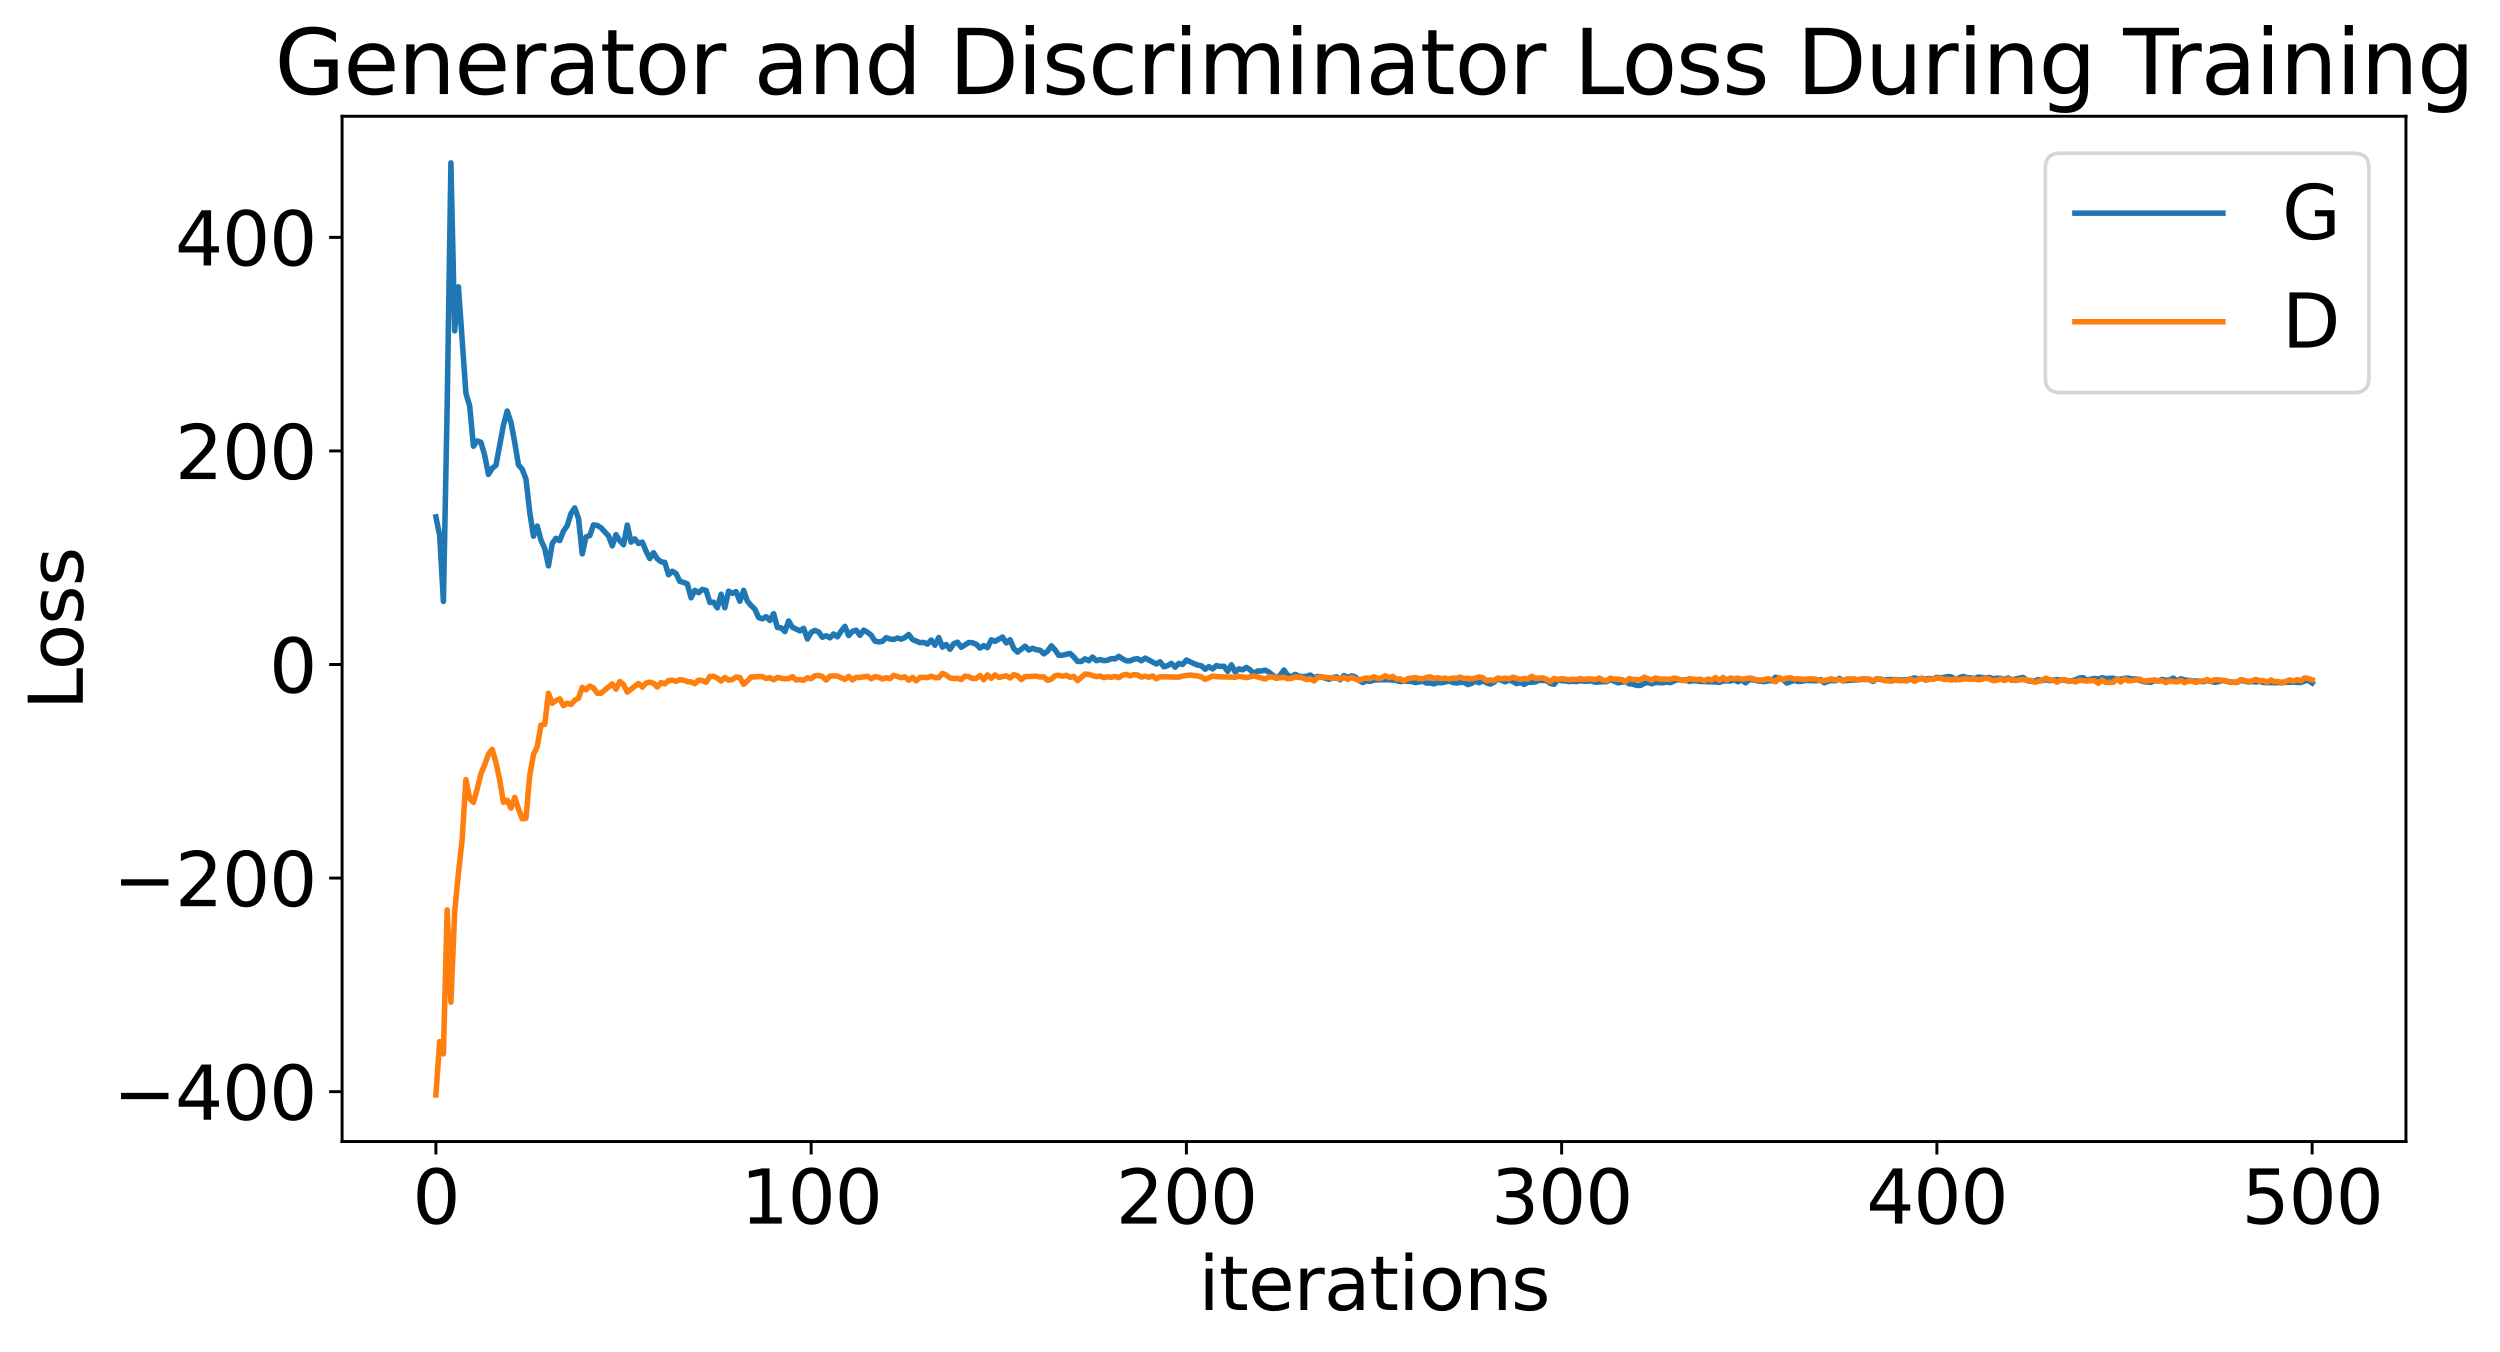 <?xml version="1.0" encoding="utf-8" standalone="no"?>
<!DOCTYPE svg PUBLIC "-//W3C//DTD SVG 1.1//EN"
  "http://www.w3.org/Graphics/SVG/1.1/DTD/svg11.dtd">
<svg xmlns:xlink="http://www.w3.org/1999/xlink" width="675.923pt" height="365.549pt" viewBox="0 0 675.923 365.549" xmlns="http://www.w3.org/2000/svg" version="1.1">
 <defs>
  <style type="text/css">*{stroke-linejoin: round; stroke-linecap: butt}</style>
 </defs>
 <g id="figure_1">
  <g id="patch_1">
   <path d="M 0 365.549 
L 675.923 365.549 
L 675.923 -0 
L 0 -0 
z
" style="fill: #ffffff"/>
  </g>
  <g id="axes_1">
   <g id="patch_2">
    <path d="M 92.491 308.636 
L 650.491 308.636 
L 650.491 31.436 
L 92.491 31.436 
z
" style="fill: #ffffff"/>
   </g>
   <g id="matplotlib.axis_1">
    <g id="xtick_1">
     <g id="line2d_1">
      <defs>
       <path id="ma265a7d10a" d="M 0 0 
L 0 3.5 
" style="stroke: #000000; stroke-width: 0.8"/>
      </defs>
      <g>
       <use xlink:href="#ma265a7d10a" x="117.854" y="308.636" style="stroke: #000000; stroke-width: 0.8"/>
      </g>
     </g>
     <g id="text_1">
      <!-- 0 -->
      <g transform="translate(111.492 330.833) scale(0.2 -0.2)">
       <defs>
        <path id="DejaVuSans-30" d="M 2034 4250 
Q 1547 4250 1301 3770 
Q 1056 3291 1056 2328 
Q 1056 1369 1301 889 
Q 1547 409 2034 409 
Q 2525 409 2770 889 
Q 3016 1369 3016 2328 
Q 3016 3291 2770 3770 
Q 2525 4250 2034 4250 
z
M 2034 4750 
Q 2819 4750 3233 4129 
Q 3647 3509 3647 2328 
Q 3647 1150 3233 529 
Q 2819 -91 2034 -91 
Q 1250 -91 836 529 
Q 422 1150 422 2328 
Q 422 3509 836 4129 
Q 1250 4750 2034 4750 
z
" transform="scale(0.016)"/>
       </defs>
       <use xlink:href="#DejaVuSans-30"/>
      </g>
     </g>
    </g>
    <g id="xtick_2">
     <g id="line2d_2">
      <g>
       <use xlink:href="#ma265a7d10a" x="219.309" y="308.636" style="stroke: #000000; stroke-width: 0.8"/>
      </g>
     </g>
     <g id="text_2">
      <!-- 100 -->
      <g transform="translate(200.221 330.833) scale(0.2 -0.2)">
       <defs>
        <path id="DejaVuSans-31" d="M 794 531 
L 1825 531 
L 1825 4091 
L 703 3866 
L 703 4441 
L 1819 4666 
L 2450 4666 
L 2450 531 
L 3481 531 
L 3481 0 
L 794 0 
L 794 531 
z
" transform="scale(0.016)"/>
       </defs>
       <use xlink:href="#DejaVuSans-31"/>
       <use xlink:href="#DejaVuSans-30" x="63.623"/>
       <use xlink:href="#DejaVuSans-30" x="127.246"/>
      </g>
     </g>
    </g>
    <g id="xtick_3">
     <g id="line2d_3">
      <g>
       <use xlink:href="#ma265a7d10a" x="320.763" y="308.636" style="stroke: #000000; stroke-width: 0.8"/>
      </g>
     </g>
     <g id="text_3">
      <!-- 200 -->
      <g transform="translate(301.676 330.833) scale(0.2 -0.2)">
       <defs>
        <path id="DejaVuSans-32" d="M 1228 531 
L 3431 531 
L 3431 0 
L 469 0 
L 469 531 
Q 828 903 1448 1529 
Q 2069 2156 2228 2338 
Q 2531 2678 2651 2914 
Q 2772 3150 2772 3378 
Q 2772 3750 2511 3984 
Q 2250 4219 1831 4219 
Q 1534 4219 1204 4116 
Q 875 4013 500 3803 
L 500 4441 
Q 881 4594 1212 4672 
Q 1544 4750 1819 4750 
Q 2544 4750 2975 4387 
Q 3406 4025 3406 3419 
Q 3406 3131 3298 2873 
Q 3191 2616 2906 2266 
Q 2828 2175 2409 1742 
Q 1991 1309 1228 531 
z
" transform="scale(0.016)"/>
       </defs>
       <use xlink:href="#DejaVuSans-32"/>
       <use xlink:href="#DejaVuSans-30" x="63.623"/>
       <use xlink:href="#DejaVuSans-30" x="127.246"/>
      </g>
     </g>
    </g>
    <g id="xtick_4">
     <g id="line2d_4">
      <g>
       <use xlink:href="#ma265a7d10a" x="422.218" y="308.636" style="stroke: #000000; stroke-width: 0.8"/>
      </g>
     </g>
     <g id="text_4">
      <!-- 300 -->
      <g transform="translate(403.13 330.833) scale(0.2 -0.2)">
       <defs>
        <path id="DejaVuSans-33" d="M 2597 2516 
Q 3050 2419 3304 2112 
Q 3559 1806 3559 1356 
Q 3559 666 3084 287 
Q 2609 -91 1734 -91 
Q 1441 -91 1130 -33 
Q 819 25 488 141 
L 488 750 
Q 750 597 1062 519 
Q 1375 441 1716 441 
Q 2309 441 2620 675 
Q 2931 909 2931 1356 
Q 2931 1769 2642 2001 
Q 2353 2234 1838 2234 
L 1294 2234 
L 1294 2753 
L 1863 2753 
Q 2328 2753 2575 2939 
Q 2822 3125 2822 3475 
Q 2822 3834 2567 4026 
Q 2313 4219 1838 4219 
Q 1578 4219 1281 4162 
Q 984 4106 628 3988 
L 628 4550 
Q 988 4650 1302 4700 
Q 1616 4750 1894 4750 
Q 2613 4750 3031 4423 
Q 3450 4097 3450 3541 
Q 3450 3153 3228 2886 
Q 3006 2619 2597 2516 
z
" transform="scale(0.016)"/>
       </defs>
       <use xlink:href="#DejaVuSans-33"/>
       <use xlink:href="#DejaVuSans-30" x="63.623"/>
       <use xlink:href="#DejaVuSans-30" x="127.246"/>
      </g>
     </g>
    </g>
    <g id="xtick_5">
     <g id="line2d_5">
      <g>
       <use xlink:href="#ma265a7d10a" x="523.672" y="308.636" style="stroke: #000000; stroke-width: 0.8"/>
      </g>
     </g>
     <g id="text_5">
      <!-- 400 -->
      <g transform="translate(504.585 330.833) scale(0.2 -0.2)">
       <defs>
        <path id="DejaVuSans-34" d="M 2419 4116 
L 825 1625 
L 2419 1625 
L 2419 4116 
z
M 2253 4666 
L 3047 4666 
L 3047 1625 
L 3713 1625 
L 3713 1100 
L 3047 1100 
L 3047 0 
L 2419 0 
L 2419 1100 
L 313 1100 
L 313 1709 
L 2253 4666 
z
" transform="scale(0.016)"/>
       </defs>
       <use xlink:href="#DejaVuSans-34"/>
       <use xlink:href="#DejaVuSans-30" x="63.623"/>
       <use xlink:href="#DejaVuSans-30" x="127.246"/>
      </g>
     </g>
    </g>
    <g id="xtick_6">
     <g id="line2d_6">
      <g>
       <use xlink:href="#ma265a7d10a" x="625.127" y="308.636" style="stroke: #000000; stroke-width: 0.8"/>
      </g>
     </g>
     <g id="text_6">
      <!-- 500 -->
      <g transform="translate(606.039 330.833) scale(0.2 -0.2)">
       <defs>
        <path id="DejaVuSans-35" d="M 691 4666 
L 3169 4666 
L 3169 4134 
L 1269 4134 
L 1269 2991 
Q 1406 3038 1543 3061 
Q 1681 3084 1819 3084 
Q 2600 3084 3056 2656 
Q 3513 2228 3513 1497 
Q 3513 744 3044 326 
Q 2575 -91 1722 -91 
Q 1428 -91 1123 -41 
Q 819 9 494 109 
L 494 744 
Q 775 591 1075 516 
Q 1375 441 1709 441 
Q 2250 441 2565 725 
Q 2881 1009 2881 1497 
Q 2881 1984 2565 2268 
Q 2250 2553 1709 2553 
Q 1456 2553 1204 2497 
Q 953 2441 691 2322 
L 691 4666 
z
" transform="scale(0.016)"/>
       </defs>
       <use xlink:href="#DejaVuSans-35"/>
       <use xlink:href="#DejaVuSans-30" x="63.623"/>
       <use xlink:href="#DejaVuSans-30" x="127.246"/>
      </g>
     </g>
    </g>
    <g id="text_7">
     <!-- iterations -->
     <g transform="translate(324.036 354.189) scale(0.2 -0.2)">
      <defs>
       <path id="DejaVuSans-69" d="M 603 3500 
L 1178 3500 
L 1178 0 
L 603 0 
L 603 3500 
z
M 603 4863 
L 1178 4863 
L 1178 4134 
L 603 4134 
L 603 4863 
z
" transform="scale(0.016)"/>
       <path id="DejaVuSans-74" d="M 1172 4494 
L 1172 3500 
L 2356 3500 
L 2356 3053 
L 1172 3053 
L 1172 1153 
Q 1172 725 1289 603 
Q 1406 481 1766 481 
L 2356 481 
L 2356 0 
L 1766 0 
Q 1100 0 847 248 
Q 594 497 594 1153 
L 594 3053 
L 172 3053 
L 172 3500 
L 594 3500 
L 594 4494 
L 1172 4494 
z
" transform="scale(0.016)"/>
       <path id="DejaVuSans-65" d="M 3597 1894 
L 3597 1613 
L 953 1613 
Q 991 1019 1311 708 
Q 1631 397 2203 397 
Q 2534 397 2845 478 
Q 3156 559 3463 722 
L 3463 178 
Q 3153 47 2828 -22 
Q 2503 -91 2169 -91 
Q 1331 -91 842 396 
Q 353 884 353 1716 
Q 353 2575 817 3079 
Q 1281 3584 2069 3584 
Q 2775 3584 3186 3129 
Q 3597 2675 3597 1894 
z
M 3022 2063 
Q 3016 2534 2758 2815 
Q 2500 3097 2075 3097 
Q 1594 3097 1305 2825 
Q 1016 2553 972 2059 
L 3022 2063 
z
" transform="scale(0.016)"/>
       <path id="DejaVuSans-72" d="M 2631 2963 
Q 2534 3019 2420 3045 
Q 2306 3072 2169 3072 
Q 1681 3072 1420 2755 
Q 1159 2438 1159 1844 
L 1159 0 
L 581 0 
L 581 3500 
L 1159 3500 
L 1159 2956 
Q 1341 3275 1631 3429 
Q 1922 3584 2338 3584 
Q 2397 3584 2469 3576 
Q 2541 3569 2628 3553 
L 2631 2963 
z
" transform="scale(0.016)"/>
       <path id="DejaVuSans-61" d="M 2194 1759 
Q 1497 1759 1228 1600 
Q 959 1441 959 1056 
Q 959 750 1161 570 
Q 1363 391 1709 391 
Q 2188 391 2477 730 
Q 2766 1069 2766 1631 
L 2766 1759 
L 2194 1759 
z
M 3341 1997 
L 3341 0 
L 2766 0 
L 2766 531 
Q 2569 213 2275 61 
Q 1981 -91 1556 -91 
Q 1019 -91 701 211 
Q 384 513 384 1019 
Q 384 1609 779 1909 
Q 1175 2209 1959 2209 
L 2766 2209 
L 2766 2266 
Q 2766 2663 2505 2880 
Q 2244 3097 1772 3097 
Q 1472 3097 1187 3025 
Q 903 2953 641 2809 
L 641 3341 
Q 956 3463 1253 3523 
Q 1550 3584 1831 3584 
Q 2591 3584 2966 3190 
Q 3341 2797 3341 1997 
z
" transform="scale(0.016)"/>
       <path id="DejaVuSans-6f" d="M 1959 3097 
Q 1497 3097 1228 2736 
Q 959 2375 959 1747 
Q 959 1119 1226 758 
Q 1494 397 1959 397 
Q 2419 397 2687 759 
Q 2956 1122 2956 1747 
Q 2956 2369 2687 2733 
Q 2419 3097 1959 3097 
z
M 1959 3584 
Q 2709 3584 3137 3096 
Q 3566 2609 3566 1747 
Q 3566 888 3137 398 
Q 2709 -91 1959 -91 
Q 1206 -91 779 398 
Q 353 888 353 1747 
Q 353 2609 779 3096 
Q 1206 3584 1959 3584 
z
" transform="scale(0.016)"/>
       <path id="DejaVuSans-6e" d="M 3513 2113 
L 3513 0 
L 2938 0 
L 2938 2094 
Q 2938 2591 2744 2837 
Q 2550 3084 2163 3084 
Q 1697 3084 1428 2787 
Q 1159 2491 1159 1978 
L 1159 0 
L 581 0 
L 581 3500 
L 1159 3500 
L 1159 2956 
Q 1366 3272 1645 3428 
Q 1925 3584 2291 3584 
Q 2894 3584 3203 3211 
Q 3513 2838 3513 2113 
z
" transform="scale(0.016)"/>
       <path id="DejaVuSans-73" d="M 2834 3397 
L 2834 2853 
Q 2591 2978 2328 3040 
Q 2066 3103 1784 3103 
Q 1356 3103 1142 2972 
Q 928 2841 928 2578 
Q 928 2378 1081 2264 
Q 1234 2150 1697 2047 
L 1894 2003 
Q 2506 1872 2764 1633 
Q 3022 1394 3022 966 
Q 3022 478 2636 193 
Q 2250 -91 1575 -91 
Q 1294 -91 989 -36 
Q 684 19 347 128 
L 347 722 
Q 666 556 975 473 
Q 1284 391 1588 391 
Q 1994 391 2212 530 
Q 2431 669 2431 922 
Q 2431 1156 2273 1281 
Q 2116 1406 1581 1522 
L 1381 1569 
Q 847 1681 609 1914 
Q 372 2147 372 2553 
Q 372 3047 722 3315 
Q 1072 3584 1716 3584 
Q 2034 3584 2315 3537 
Q 2597 3491 2834 3397 
z
" transform="scale(0.016)"/>
      </defs>
      <use xlink:href="#DejaVuSans-69"/>
      <use xlink:href="#DejaVuSans-74" x="27.783"/>
      <use xlink:href="#DejaVuSans-65" x="66.992"/>
      <use xlink:href="#DejaVuSans-72" x="128.516"/>
      <use xlink:href="#DejaVuSans-61" x="169.629"/>
      <use xlink:href="#DejaVuSans-74" x="230.908"/>
      <use xlink:href="#DejaVuSans-69" x="270.117"/>
      <use xlink:href="#DejaVuSans-6f" x="297.9"/>
      <use xlink:href="#DejaVuSans-6e" x="359.082"/>
      <use xlink:href="#DejaVuSans-73" x="422.461"/>
     </g>
    </g>
   </g>
   <g id="matplotlib.axis_2">
    <g id="ytick_1">
     <g id="line2d_7">
      <defs>
       <path id="md81ca26a6c" d="M 0 0 
L -3.5 0 
" style="stroke: #000000; stroke-width: 0.8"/>
      </defs>
      <g>
       <use xlink:href="#md81ca26a6c" x="92.491" y="295.149" style="stroke: #000000; stroke-width: 0.8"/>
      </g>
     </g>
     <g id="text_8">
      <!-- −400 -->
      <g transform="translate(30.556 302.747) scale(0.2 -0.2)">
       <defs>
        <path id="DejaVuSans-2212" d="M 678 2272 
L 4684 2272 
L 4684 1741 
L 678 1741 
L 678 2272 
z
" transform="scale(0.016)"/>
       </defs>
       <use xlink:href="#DejaVuSans-2212"/>
       <use xlink:href="#DejaVuSans-34" x="83.789"/>
       <use xlink:href="#DejaVuSans-30" x="147.412"/>
       <use xlink:href="#DejaVuSans-30" x="211.035"/>
      </g>
     </g>
    </g>
    <g id="ytick_2">
     <g id="line2d_8">
      <g>
       <use xlink:href="#md81ca26a6c" x="92.491" y="237.406" style="stroke: #000000; stroke-width: 0.8"/>
      </g>
     </g>
     <g id="text_9">
      <!-- −200 -->
      <g transform="translate(30.556 245.004) scale(0.2 -0.2)">
       <use xlink:href="#DejaVuSans-2212"/>
       <use xlink:href="#DejaVuSans-32" x="83.789"/>
       <use xlink:href="#DejaVuSans-30" x="147.412"/>
       <use xlink:href="#DejaVuSans-30" x="211.035"/>
      </g>
     </g>
    </g>
    <g id="ytick_3">
     <g id="line2d_9">
      <g>
       <use xlink:href="#md81ca26a6c" x="92.491" y="179.663" style="stroke: #000000; stroke-width: 0.8"/>
      </g>
     </g>
     <g id="text_10">
      <!-- 0 -->
      <g transform="translate(72.766 187.262) scale(0.2 -0.2)">
       <use xlink:href="#DejaVuSans-30"/>
      </g>
     </g>
    </g>
    <g id="ytick_4">
     <g id="line2d_10">
      <g>
       <use xlink:href="#md81ca26a6c" x="92.491" y="121.92" style="stroke: #000000; stroke-width: 0.8"/>
      </g>
     </g>
     <g id="text_11">
      <!-- 200 -->
      <g transform="translate(47.316 129.519) scale(0.2 -0.2)">
       <use xlink:href="#DejaVuSans-32"/>
       <use xlink:href="#DejaVuSans-30" x="63.623"/>
       <use xlink:href="#DejaVuSans-30" x="127.246"/>
      </g>
     </g>
    </g>
    <g id="ytick_5">
     <g id="line2d_11">
      <g>
       <use xlink:href="#md81ca26a6c" x="92.491" y="64.178" style="stroke: #000000; stroke-width: 0.8"/>
      </g>
     </g>
     <g id="text_12">
      <!-- 400 -->
      <g transform="translate(47.316 71.776) scale(0.2 -0.2)">
       <use xlink:href="#DejaVuSans-34"/>
       <use xlink:href="#DejaVuSans-30" x="63.623"/>
       <use xlink:href="#DejaVuSans-30" x="127.246"/>
      </g>
     </g>
    </g>
    <g id="text_13">
     <!-- Loss -->
     <g transform="translate(22.397 191.971) rotate(-90) scale(0.2 -0.2)">
      <defs>
       <path id="DejaVuSans-4c" d="M 628 4666 
L 1259 4666 
L 1259 531 
L 3531 531 
L 3531 0 
L 628 0 
L 628 4666 
z
" transform="scale(0.016)"/>
      </defs>
      <use xlink:href="#DejaVuSans-4c"/>
      <use xlink:href="#DejaVuSans-6f" x="53.963"/>
      <use xlink:href="#DejaVuSans-73" x="115.145"/>
      <use xlink:href="#DejaVuSans-73" x="167.244"/>
     </g>
    </g>
   </g>
   <g id="line2d_12">
    <path d="M 117.854 139.751 
L 118.869 144.723 
L 119.883 162.599 
L 120.898 109.941 
L 121.912 44.036 
L 122.927 89.448 
L 123.942 77.551 
L 125.971 106.365 
L 126.985 109.726 
L 128 120.64 
L 129.014 119.204 
L 130.029 119.595 
L 131.043 123.111 
L 132.058 128.276 
L 133.072 126.631 
L 134.087 125.79 
L 136.116 114.951 
L 137.131 111.128 
L 138.145 114.143 
L 139.16 119.564 
L 140.174 125.682 
L 141.189 126.858 
L 142.203 129.517 
L 143.218 138.462 
L 144.232 144.97 
L 145.247 142.238 
L 146.262 146.018 
L 147.276 148.277 
L 148.291 152.986 
L 149.305 146.939 
L 150.32 145.55 
L 151.334 146.155 
L 152.349 143.578 
L 153.363 142.121 
L 154.378 138.828 
L 155.392 137.321 
L 156.407 140.17 
L 157.422 149.749 
L 158.436 145.162 
L 159.451 144.809 
L 160.465 141.919 
L 161.48 142.056 
L 162.494 142.689 
L 164.523 144.889 
L 165.538 147.58 
L 166.552 144.558 
L 167.567 146.199 
L 168.582 147.267 
L 169.596 141.964 
L 170.611 146.562 
L 171.625 145.704 
L 172.64 146.943 
L 173.654 146.571 
L 174.669 148.993 
L 175.683 151.019 
L 176.698 149.433 
L 177.712 151.088 
L 178.727 151.883 
L 179.742 152.057 
L 180.756 155.394 
L 181.771 154.443 
L 182.785 155.065 
L 183.8 157.187 
L 184.814 157.457 
L 185.829 157.875 
L 186.843 161.618 
L 187.858 159.62 
L 188.872 160.247 
L 189.887 159.36 
L 190.902 159.626 
L 191.916 162.871 
L 192.931 162.82 
L 193.945 164.349 
L 194.96 160.682 
L 195.974 164.299 
L 196.989 159.839 
L 198.003 160.412 
L 199.018 159.961 
L 200.032 162.549 
L 201.047 159.617 
L 202.062 162.522 
L 203.076 163.721 
L 204.091 164.689 
L 205.105 166.947 
L 206.12 167.327 
L 207.134 166.73 
L 208.149 167.759 
L 209.163 165.918 
L 210.178 169.66 
L 211.192 169.738 
L 212.207 170.756 
L 213.222 167.899 
L 214.236 169.586 
L 216.265 170.565 
L 217.28 169.882 
L 218.294 172.761 
L 219.309 170.967 
L 220.323 170.439 
L 221.338 170.86 
L 222.352 172.298 
L 223.367 171.899 
L 224.382 172.457 
L 225.396 171.413 
L 226.411 172.181 
L 227.425 170.633 
L 228.44 169.351 
L 229.454 171.82 
L 230.469 170.703 
L 231.483 170.387 
L 232.498 171.764 
L 233.512 170.364 
L 234.527 170.944 
L 235.542 171.743 
L 236.556 173.321 
L 237.571 173.544 
L 238.585 173.401 
L 239.6 172.411 
L 240.614 172.755 
L 241.629 172.896 
L 242.643 172.496 
L 243.658 172.808 
L 244.672 172.372 
L 245.687 171.548 
L 246.702 172.909 
L 248.731 173.752 
L 249.745 173.681 
L 250.76 174.136 
L 251.774 173.041 
L 252.789 174.437 
L 253.803 172.369 
L 254.818 174.973 
L 255.832 174.25 
L 256.847 175.54 
L 257.862 174.035 
L 258.876 173.635 
L 259.891 174.998 
L 261.92 173.713 
L 262.934 173.769 
L 263.949 174.193 
L 264.963 175.217 
L 265.978 174.549 
L 266.992 175.102 
L 268.007 173.001 
L 269.022 173.396 
L 271.051 172.246 
L 272.065 173.83 
L 273.08 172.971 
L 274.094 175.344 
L 275.109 176.316 
L 277.138 174.721 
L 278.152 175.75 
L 279.167 175.27 
L 280.182 175.66 
L 281.196 175.803 
L 282.211 176.778 
L 283.225 176.066 
L 284.24 174.61 
L 285.254 175.702 
L 286.269 177.186 
L 287.283 177.146 
L 289.312 176.672 
L 290.327 177.626 
L 291.342 178.826 
L 292.356 178.84 
L 293.371 178.124 
L 294.385 178.645 
L 295.4 177.64 
L 296.414 178.637 
L 297.429 178.334 
L 298.443 178.624 
L 299.458 178.507 
L 300.472 178.056 
L 301.487 178.154 
L 302.502 177.462 
L 303.516 178.142 
L 304.531 178.663 
L 305.545 178.676 
L 306.56 178.231 
L 307.574 178.099 
L 308.589 178.653 
L 309.603 177.93 
L 312.647 179.524 
L 313.662 178.94 
L 314.676 180.275 
L 315.691 179.957 
L 316.705 179.353 
L 317.72 180.379 
L 318.734 179.365 
L 319.749 179.641 
L 320.763 178.457 
L 322.792 179.407 
L 323.807 179.826 
L 324.822 180.002 
L 325.836 180.935 
L 326.851 180.225 
L 327.865 180.852 
L 328.88 179.961 
L 329.894 180.188 
L 330.909 180.141 
L 331.923 181.495 
L 332.938 179.749 
L 333.952 181.662 
L 334.967 180.841 
L 335.982 181.108 
L 336.996 180.436 
L 338.011 181.136 
L 339.025 182.052 
L 340.04 181.422 
L 341.054 181.417 
L 342.069 181.193 
L 343.083 181.709 
L 345.112 183.371 
L 346.127 182.602 
L 347.142 181.152 
L 348.156 182.618 
L 349.171 182.961 
L 350.185 182.336 
L 351.2 182.827 
L 352.214 182.954 
L 353.229 182.864 
L 354.243 182.511 
L 355.258 183.23 
L 356.272 182.899 
L 357.287 183.054 
L 359.316 183.66 
L 360.331 183.253 
L 361.345 182.988 
L 362.36 183.775 
L 363.374 182.661 
L 364.389 183.158 
L 365.403 182.729 
L 366.418 183.014 
L 367.432 183.989 
L 368.447 184.529 
L 369.462 184.064 
L 370.476 184.222 
L 371.491 183.846 
L 373.52 183.78 
L 375.549 183.787 
L 377.578 183.979 
L 378.592 184.289 
L 379.607 184.177 
L 381.636 184.239 
L 382.651 184.553 
L 384.68 184.184 
L 385.694 184.68 
L 386.709 184.656 
L 387.723 184.884 
L 388.738 184.519 
L 389.752 184.613 
L 391.782 184.126 
L 392.796 184.527 
L 393.811 184.677 
L 394.825 184.493 
L 395.84 184.457 
L 396.854 185.084 
L 397.869 184.767 
L 398.883 184.135 
L 399.898 184.584 
L 400.912 184.059 
L 401.927 184.615 
L 402.942 184.954 
L 403.956 184.443 
L 404.971 183.458 
L 405.985 183.981 
L 407 184.344 
L 408.014 183.85 
L 409.029 184.254 
L 410.043 184.827 
L 411.058 184.469 
L 412.072 185.047 
L 413.087 184.444 
L 414.102 184.476 
L 415.116 184.368 
L 416.131 183.938 
L 418.16 184.014 
L 419.174 184.777 
L 420.189 184.997 
L 421.203 183.773 
L 422.218 184.036 
L 423.232 184.102 
L 424.247 184.288 
L 425.262 184.174 
L 426.276 184.293 
L 427.291 184.003 
L 428.305 184.199 
L 430.334 184.093 
L 431.349 184.455 
L 433.378 184.287 
L 434.392 184.291 
L 435.407 183.727 
L 437.436 184.606 
L 439.465 184.275 
L 440.48 184.875 
L 441.494 184.963 
L 442.509 185.317 
L 443.523 185.323 
L 444.538 184.748 
L 445.552 184.519 
L 446.567 184.863 
L 447.582 184.524 
L 449.611 184.617 
L 450.625 184.416 
L 451.64 184.569 
L 452.654 184.075 
L 453.669 183.721 
L 454.683 183.962 
L 455.698 183.809 
L 456.712 184.237 
L 457.727 184.039 
L 458.742 184.087 
L 459.756 184.248 
L 463.814 184.36 
L 464.829 184.51 
L 465.843 184.111 
L 467.872 184.108 
L 468.887 183.81 
L 469.902 184.329 
L 470.916 183.781 
L 471.931 184.627 
L 472.945 183.751 
L 473.96 183.767 
L 474.974 184.065 
L 477.003 184.284 
L 478.018 184.068 
L 479.032 184.061 
L 480.047 183.095 
L 482.076 183.744 
L 483.091 184.678 
L 485.12 183.94 
L 486.134 184.251 
L 487.149 184.2 
L 488.163 183.967 
L 491.207 184.067 
L 492.222 183.733 
L 493.236 184.63 
L 494.251 184.169 
L 495.265 183.968 
L 496.28 184.075 
L 497.294 183.424 
L 498.309 184.07 
L 504.396 183.612 
L 505.411 183.741 
L 506.425 184.239 
L 507.44 183.488 
L 509.469 183.851 
L 511.498 183.71 
L 512.512 183.838 
L 515.556 183.826 
L 517.585 183.29 
L 518.6 183.562 
L 519.614 183.463 
L 520.629 183.595 
L 521.643 183.446 
L 522.658 183.573 
L 523.672 183.126 
L 524.687 183.258 
L 525.702 183.147 
L 526.716 182.907 
L 527.731 183.073 
L 528.745 183.771 
L 529.76 183.213 
L 530.774 182.883 
L 531.789 183.234 
L 532.803 183.289 
L 533.818 183.484 
L 534.832 183.068 
L 536.862 183.287 
L 537.876 183.159 
L 538.891 183.56 
L 539.905 183.361 
L 540.92 183.402 
L 541.934 183.751 
L 542.949 183.301 
L 543.963 183.92 
L 544.978 183.571 
L 547.007 183.171 
L 548.022 183.962 
L 549.036 184.188 
L 550.051 184.129 
L 551.065 183.744 
L 552.08 184.037 
L 553.094 183.772 
L 554.109 184.015 
L 556.138 183.772 
L 558.167 183.875 
L 559.182 184.119 
L 560.196 184.044 
L 561.211 183.775 
L 562.225 183.298 
L 563.24 183.237 
L 564.254 183.89 
L 566.283 183.404 
L 567.298 183.638 
L 568.312 183.238 
L 569.327 183.479 
L 571.356 183.356 
L 572.371 183.629 
L 573.385 183.641 
L 574.4 183.38 
L 575.414 183.357 
L 576.429 183.559 
L 577.443 183.547 
L 579.472 184.281 
L 581.502 184.486 
L 582.516 183.961 
L 583.531 184.135 
L 584.545 183.671 
L 585.56 183.956 
L 586.574 183.862 
L 587.589 183.35 
L 588.603 184.152 
L 589.618 183.51 
L 590.632 183.849 
L 595.705 184.315 
L 596.72 183.967 
L 598.749 184.477 
L 599.763 184.299 
L 600.778 183.978 
L 601.792 184.087 
L 602.807 184.402 
L 604.836 184.509 
L 605.851 183.925 
L 607.88 184.37 
L 608.894 184.262 
L 609.909 184.387 
L 610.923 184.223 
L 611.938 184.502 
L 612.952 184.576 
L 613.967 184.529 
L 614.982 184.611 
L 618.025 184.473 
L 620.054 184.45 
L 622.083 184.542 
L 623.098 184.103 
L 624.112 183.933 
L 625.127 184.644 
L 625.127 184.644 
" clip-path="url(#pcc9d135bcd)" style="fill: none; stroke: #1f77b4; stroke-width: 1.5; stroke-linecap: square"/>
   </g>
   <g id="line2d_13">
    <path d="M 117.854 296.036 
L 118.869 281.605 
L 119.883 284.938 
L 120.898 246.002 
L 121.912 270.95 
L 122.927 246.561 
L 123.942 236.099 
L 124.956 226.969 
L 125.971 210.779 
L 126.985 215.904 
L 128 216.942 
L 129.014 213.35 
L 130.029 209.155 
L 131.043 206.773 
L 132.058 203.915 
L 133.072 202.604 
L 134.087 206.178 
L 135.102 210.825 
L 136.116 216.919 
L 137.131 216.352 
L 138.145 218.494 
L 139.16 215.599 
L 140.174 218.694 
L 141.189 221.378 
L 142.203 221.238 
L 143.218 209.701 
L 144.232 203.983 
L 145.247 201.937 
L 146.262 196.027 
L 147.276 195.848 
L 148.291 187.438 
L 149.305 190.141 
L 150.32 189.427 
L 151.334 188.949 
L 152.349 190.793 
L 153.363 190.124 
L 154.378 190.463 
L 155.392 189.313 
L 156.407 188.766 
L 157.422 185.854 
L 158.436 186.505 
L 159.451 185.49 
L 160.465 185.993 
L 161.48 187.428 
L 162.494 187.422 
L 165.538 184.904 
L 166.552 186.322 
L 167.567 184.28 
L 168.582 185.074 
L 169.596 187.132 
L 171.625 185.552 
L 172.64 184.81 
L 173.654 185.77 
L 174.669 184.677 
L 175.683 184.447 
L 176.698 184.737 
L 177.712 185.757 
L 178.727 184.553 
L 179.742 184.89 
L 180.756 184.005 
L 181.771 183.901 
L 182.785 184.211 
L 183.8 183.773 
L 184.814 183.881 
L 185.829 184.303 
L 186.843 184.384 
L 187.858 184.848 
L 188.872 183.874 
L 189.887 183.985 
L 190.902 184.488 
L 191.916 182.909 
L 192.931 182.846 
L 193.945 183.356 
L 194.96 184.113 
L 195.974 183.176 
L 196.989 183.903 
L 198.003 183.699 
L 199.018 183.062 
L 200.032 183.196 
L 201.047 185.028 
L 202.062 184.127 
L 203.076 183.024 
L 204.091 183.025 
L 205.105 182.909 
L 206.12 182.922 
L 207.134 183.447 
L 208.149 183.232 
L 209.163 183.782 
L 210.178 183.157 
L 212.207 183.542 
L 213.222 183.447 
L 214.236 182.929 
L 215.251 183.836 
L 216.265 183.736 
L 217.28 183.908 
L 218.294 183.273 
L 219.309 183.49 
L 220.323 182.72 
L 221.338 182.625 
L 222.352 182.92 
L 223.367 183.852 
L 224.382 182.803 
L 225.396 182.739 
L 226.411 182.801 
L 228.44 183.682 
L 229.454 182.886 
L 230.469 183.818 
L 231.483 183.13 
L 232.498 183.144 
L 234.527 182.842 
L 235.542 183.534 
L 236.556 182.956 
L 237.571 183.102 
L 238.585 183.593 
L 239.6 183.231 
L 240.614 183.494 
L 241.629 182.587 
L 243.658 183.233 
L 244.672 183.014 
L 245.687 183.922 
L 246.702 183.146 
L 247.716 184.072 
L 248.731 183.154 
L 249.745 183.121 
L 250.76 183.217 
L 251.774 182.827 
L 252.789 183.196 
L 253.803 183.215 
L 254.818 182.069 
L 255.832 182.517 
L 256.847 183.295 
L 257.862 183.45 
L 258.876 183.395 
L 259.891 183.714 
L 260.905 182.791 
L 261.92 182.951 
L 262.934 183.438 
L 263.949 183.397 
L 264.963 182.631 
L 265.978 183.785 
L 266.992 182.474 
L 268.007 183.387 
L 269.022 182.481 
L 270.036 183.151 
L 272.065 182.731 
L 273.08 183.29 
L 274.094 182.41 
L 275.109 182.701 
L 276.123 183.744 
L 277.138 182.944 
L 280.182 182.819 
L 281.196 183.038 
L 282.211 182.992 
L 283.225 183.939 
L 284.24 183.641 
L 285.254 182.692 
L 286.269 182.556 
L 287.283 182.842 
L 288.298 182.572 
L 289.312 183.123 
L 290.327 182.892 
L 291.342 184 
L 293.371 182.255 
L 294.385 182.326 
L 296.414 182.951 
L 297.429 182.767 
L 298.443 183.213 
L 299.458 182.99 
L 300.472 183.11 
L 301.487 182.889 
L 302.502 183.2 
L 303.516 182.548 
L 304.531 182.332 
L 305.545 182.755 
L 306.56 182.387 
L 307.574 182.499 
L 308.589 183.057 
L 309.603 182.808 
L 310.618 183.106 
L 311.632 182.743 
L 312.647 183.522 
L 313.662 182.974 
L 318.734 183.08 
L 319.749 182.768 
L 321.778 182.514 
L 323.807 182.753 
L 324.822 183.008 
L 325.836 183.679 
L 327.865 182.806 
L 328.88 182.954 
L 332.938 183.071 
L 333.952 183.105 
L 334.967 182.863 
L 336.996 183.206 
L 339.025 182.747 
L 341.054 183.319 
L 342.069 183.573 
L 343.083 183.019 
L 344.098 183.044 
L 345.112 183.317 
L 347.142 183.136 
L 348.156 183.507 
L 349.171 183.384 
L 350.185 183.031 
L 352.214 183.256 
L 353.229 183.748 
L 354.243 183.54 
L 355.258 184.123 
L 356.272 183.117 
L 357.287 183.055 
L 359.316 183.219 
L 362.36 183.497 
L 363.374 183.173 
L 364.389 183.701 
L 365.403 183.14 
L 367.432 183.983 
L 368.447 183.51 
L 369.462 183.317 
L 370.476 183.477 
L 371.491 182.977 
L 372.505 183.428 
L 373.52 183.33 
L 374.534 182.694 
L 375.549 183.191 
L 376.563 182.879 
L 377.578 183.632 
L 378.592 183.532 
L 379.607 184.148 
L 380.622 183.484 
L 382.651 183.193 
L 383.665 183.484 
L 384.68 183.521 
L 385.694 183.165 
L 386.709 182.983 
L 387.723 183.475 
L 388.738 183.23 
L 389.752 183.502 
L 390.767 183.333 
L 391.782 183.591 
L 392.796 183.321 
L 393.811 183.38 
L 394.825 183.072 
L 395.84 183.441 
L 396.854 183.385 
L 397.869 183.524 
L 398.883 183.366 
L 399.898 183.015 
L 400.912 183.251 
L 401.927 184.035 
L 402.942 183.84 
L 403.956 183.988 
L 404.971 183.313 
L 405.985 183.503 
L 407 183.376 
L 408.014 183.545 
L 409.029 183.094 
L 411.058 183.722 
L 412.072 183.433 
L 413.087 183.598 
L 414.102 182.852 
L 415.116 183.395 
L 417.145 183.282 
L 418.16 183.699 
L 419.174 184.269 
L 420.189 183.428 
L 421.203 183.746 
L 422.218 183.456 
L 424.247 183.798 
L 425.262 183.654 
L 426.276 183.748 
L 427.291 183.491 
L 428.305 183.698 
L 429.32 183.544 
L 430.334 183.585 
L 431.349 183.77 
L 432.363 183.323 
L 433.378 183.88 
L 434.392 183.99 
L 435.407 183.367 
L 436.422 183.601 
L 438.451 183.697 
L 439.465 184.28 
L 440.48 183.462 
L 441.494 183.689 
L 443.523 183.806 
L 444.538 183.095 
L 446.567 183.904 
L 447.582 183.295 
L 448.596 183.581 
L 451.64 183.662 
L 452.654 183.316 
L 453.669 183.535 
L 454.683 183.913 
L 455.698 184.048 
L 456.712 183.461 
L 458.742 183.752 
L 459.756 183.613 
L 460.771 184.063 
L 461.785 183.593 
L 462.8 183.871 
L 463.814 183.186 
L 464.829 183.964 
L 465.843 183.16 
L 466.858 183.861 
L 467.872 183.293 
L 468.887 183.516 
L 469.902 183.331 
L 470.916 183.618 
L 471.931 183.526 
L 472.945 183.293 
L 473.96 183.481 
L 474.974 183.853 
L 477.003 183.791 
L 478.018 183.497 
L 479.032 183.815 
L 480.047 184.341 
L 481.062 183.225 
L 482.076 183.734 
L 483.091 183.359 
L 484.105 183.242 
L 485.12 183.602 
L 486.134 183.476 
L 487.149 183.648 
L 488.163 183.675 
L 489.178 183.546 
L 490.192 183.552 
L 491.207 183.688 
L 492.222 184.067 
L 493.236 184.011 
L 495.265 183.518 
L 496.28 183.906 
L 497.294 183.723 
L 498.309 184.052 
L 499.323 183.557 
L 501.352 183.561 
L 502.367 183.85 
L 503.382 183.511 
L 504.396 183.787 
L 505.411 183.575 
L 506.425 184.062 
L 507.44 183.536 
L 508.454 183.619 
L 509.469 184.004 
L 511.498 184.169 
L 512.512 183.649 
L 513.527 184.07 
L 514.542 183.99 
L 515.556 184.105 
L 516.571 183.552 
L 517.585 184.202 
L 519.614 183.335 
L 520.629 183.936 
L 521.643 183.629 
L 522.658 183.609 
L 523.672 183.338 
L 524.687 183.369 
L 525.702 183.728 
L 526.716 183.654 
L 527.731 183.872 
L 528.745 183.501 
L 529.76 183.805 
L 530.774 183.557 
L 531.789 183.536 
L 532.803 183.677 
L 533.818 183.512 
L 534.832 183.819 
L 535.847 183.68 
L 536.862 183.317 
L 537.876 183.607 
L 538.891 184.031 
L 539.905 183.897 
L 540.92 183.562 
L 541.934 183.963 
L 542.949 183.589 
L 543.963 183.671 
L 544.978 184.033 
L 545.992 183.816 
L 547.007 183.734 
L 549.036 183.984 
L 550.051 184.461 
L 552.08 183.956 
L 553.094 183.372 
L 554.109 183.801 
L 555.123 183.812 
L 556.138 184.439 
L 557.152 183.906 
L 558.167 183.751 
L 559.182 184.137 
L 560.196 184.113 
L 561.211 184.362 
L 562.225 183.894 
L 564.254 184.154 
L 565.269 183.986 
L 566.283 184.031 
L 567.298 184.747 
L 568.312 183.83 
L 569.327 184.526 
L 571.356 184.485 
L 572.371 183.54 
L 573.385 184.397 
L 574.4 183.562 
L 575.414 184.058 
L 576.429 184.027 
L 578.458 183.607 
L 579.472 184.136 
L 581.502 183.971 
L 582.516 183.836 
L 583.531 184.141 
L 584.545 183.986 
L 585.56 184.56 
L 586.574 184.119 
L 588.603 184.38 
L 589.618 183.942 
L 590.632 184.578 
L 591.647 184.127 
L 592.662 184.089 
L 593.676 184.52 
L 594.691 184.161 
L 595.705 184.142 
L 596.72 183.728 
L 597.734 184.247 
L 598.749 183.795 
L 599.763 183.797 
L 600.778 183.977 
L 601.792 184.008 
L 602.807 184.432 
L 604.836 184.492 
L 605.851 183.747 
L 606.865 183.936 
L 607.88 184.274 
L 608.894 184.086 
L 609.909 183.681 
L 610.923 184.109 
L 611.938 183.983 
L 612.952 184.47 
L 613.967 183.848 
L 614.982 184.293 
L 615.996 184.252 
L 617.011 184.651 
L 619.04 183.832 
L 620.054 184.152 
L 621.069 183.76 
L 622.083 184.047 
L 623.098 183.293 
L 624.112 183.456 
L 625.127 183.788 
L 625.127 183.788 
" clip-path="url(#pcc9d135bcd)" style="fill: none; stroke: #ff7f0e; stroke-width: 1.5; stroke-linecap: square"/>
   </g>
   <g id="patch_3">
    <path d="M 92.491 308.636 
L 92.491 31.436 
" style="fill: none; stroke: #000000; stroke-width: 0.8; stroke-linejoin: miter; stroke-linecap: square"/>
   </g>
   <g id="patch_4">
    <path d="M 650.491 308.636 
L 650.491 31.436 
" style="fill: none; stroke: #000000; stroke-width: 0.8; stroke-linejoin: miter; stroke-linecap: square"/>
   </g>
   <g id="patch_5">
    <path d="M 92.491 308.636 
L 650.491 308.636 
" style="fill: none; stroke: #000000; stroke-width: 0.8; stroke-linejoin: miter; stroke-linecap: square"/>
   </g>
   <g id="patch_6">
    <path d="M 92.491 31.436 
L 650.491 31.436 
" style="fill: none; stroke: #000000; stroke-width: 0.8; stroke-linejoin: miter; stroke-linecap: square"/>
   </g>
   <g id="text_14">
    <!-- Generator and Discriminator Loss During Training -->
    <g transform="translate(74.258 25.436) scale(0.24 -0.24)">
     <defs>
      <path id="DejaVuSans-47" d="M 3809 666 
L 3809 1919 
L 2778 1919 
L 2778 2438 
L 4434 2438 
L 4434 434 
Q 4069 175 3628 42 
Q 3188 -91 2688 -91 
Q 1594 -91 976 548 
Q 359 1188 359 2328 
Q 359 3472 976 4111 
Q 1594 4750 2688 4750 
Q 3144 4750 3555 4637 
Q 3966 4525 4313 4306 
L 4313 3634 
Q 3963 3931 3569 4081 
Q 3175 4231 2741 4231 
Q 1884 4231 1454 3753 
Q 1025 3275 1025 2328 
Q 1025 1384 1454 906 
Q 1884 428 2741 428 
Q 3075 428 3337 486 
Q 3600 544 3809 666 
z
" transform="scale(0.016)"/>
      <path id="DejaVuSans-20" transform="scale(0.016)"/>
      <path id="DejaVuSans-64" d="M 2906 2969 
L 2906 4863 
L 3481 4863 
L 3481 0 
L 2906 0 
L 2906 525 
Q 2725 213 2448 61 
Q 2172 -91 1784 -91 
Q 1150 -91 751 415 
Q 353 922 353 1747 
Q 353 2572 751 3078 
Q 1150 3584 1784 3584 
Q 2172 3584 2448 3432 
Q 2725 3281 2906 2969 
z
M 947 1747 
Q 947 1113 1208 752 
Q 1469 391 1925 391 
Q 2381 391 2643 752 
Q 2906 1113 2906 1747 
Q 2906 2381 2643 2742 
Q 2381 3103 1925 3103 
Q 1469 3103 1208 2742 
Q 947 2381 947 1747 
z
" transform="scale(0.016)"/>
      <path id="DejaVuSans-44" d="M 1259 4147 
L 1259 519 
L 2022 519 
Q 2988 519 3436 956 
Q 3884 1394 3884 2338 
Q 3884 3275 3436 3711 
Q 2988 4147 2022 4147 
L 1259 4147 
z
M 628 4666 
L 1925 4666 
Q 3281 4666 3915 4102 
Q 4550 3538 4550 2338 
Q 4550 1131 3912 565 
Q 3275 0 1925 0 
L 628 0 
L 628 4666 
z
" transform="scale(0.016)"/>
      <path id="DejaVuSans-63" d="M 3122 3366 
L 3122 2828 
Q 2878 2963 2633 3030 
Q 2388 3097 2138 3097 
Q 1578 3097 1268 2742 
Q 959 2388 959 1747 
Q 959 1106 1268 751 
Q 1578 397 2138 397 
Q 2388 397 2633 464 
Q 2878 531 3122 666 
L 3122 134 
Q 2881 22 2623 -34 
Q 2366 -91 2075 -91 
Q 1284 -91 818 406 
Q 353 903 353 1747 
Q 353 2603 823 3093 
Q 1294 3584 2113 3584 
Q 2378 3584 2631 3529 
Q 2884 3475 3122 3366 
z
" transform="scale(0.016)"/>
      <path id="DejaVuSans-6d" d="M 3328 2828 
Q 3544 3216 3844 3400 
Q 4144 3584 4550 3584 
Q 5097 3584 5394 3201 
Q 5691 2819 5691 2113 
L 5691 0 
L 5113 0 
L 5113 2094 
Q 5113 2597 4934 2840 
Q 4756 3084 4391 3084 
Q 3944 3084 3684 2787 
Q 3425 2491 3425 1978 
L 3425 0 
L 2847 0 
L 2847 2094 
Q 2847 2600 2669 2842 
Q 2491 3084 2119 3084 
Q 1678 3084 1418 2786 
Q 1159 2488 1159 1978 
L 1159 0 
L 581 0 
L 581 3500 
L 1159 3500 
L 1159 2956 
Q 1356 3278 1631 3431 
Q 1906 3584 2284 3584 
Q 2666 3584 2933 3390 
Q 3200 3197 3328 2828 
z
" transform="scale(0.016)"/>
      <path id="DejaVuSans-75" d="M 544 1381 
L 544 3500 
L 1119 3500 
L 1119 1403 
Q 1119 906 1312 657 
Q 1506 409 1894 409 
Q 2359 409 2629 706 
Q 2900 1003 2900 1516 
L 2900 3500 
L 3475 3500 
L 3475 0 
L 2900 0 
L 2900 538 
Q 2691 219 2414 64 
Q 2138 -91 1772 -91 
Q 1169 -91 856 284 
Q 544 659 544 1381 
z
M 1991 3584 
L 1991 3584 
z
" transform="scale(0.016)"/>
      <path id="DejaVuSans-67" d="M 2906 1791 
Q 2906 2416 2648 2759 
Q 2391 3103 1925 3103 
Q 1463 3103 1205 2759 
Q 947 2416 947 1791 
Q 947 1169 1205 825 
Q 1463 481 1925 481 
Q 2391 481 2648 825 
Q 2906 1169 2906 1791 
z
M 3481 434 
Q 3481 -459 3084 -895 
Q 2688 -1331 1869 -1331 
Q 1566 -1331 1297 -1286 
Q 1028 -1241 775 -1147 
L 775 -588 
Q 1028 -725 1275 -790 
Q 1522 -856 1778 -856 
Q 2344 -856 2625 -561 
Q 2906 -266 2906 331 
L 2906 616 
Q 2728 306 2450 153 
Q 2172 0 1784 0 
Q 1141 0 747 490 
Q 353 981 353 1791 
Q 353 2603 747 3093 
Q 1141 3584 1784 3584 
Q 2172 3584 2450 3431 
Q 2728 3278 2906 2969 
L 2906 3500 
L 3481 3500 
L 3481 434 
z
" transform="scale(0.016)"/>
      <path id="DejaVuSans-54" d="M -19 4666 
L 3928 4666 
L 3928 4134 
L 2272 4134 
L 2272 0 
L 1638 0 
L 1638 4134 
L -19 4134 
L -19 4666 
z
" transform="scale(0.016)"/>
     </defs>
     <use xlink:href="#DejaVuSans-47"/>
     <use xlink:href="#DejaVuSans-65" x="77.49"/>
     <use xlink:href="#DejaVuSans-6e" x="139.014"/>
     <use xlink:href="#DejaVuSans-65" x="202.393"/>
     <use xlink:href="#DejaVuSans-72" x="263.916"/>
     <use xlink:href="#DejaVuSans-61" x="305.029"/>
     <use xlink:href="#DejaVuSans-74" x="366.309"/>
     <use xlink:href="#DejaVuSans-6f" x="405.518"/>
     <use xlink:href="#DejaVuSans-72" x="466.699"/>
     <use xlink:href="#DejaVuSans-20" x="507.812"/>
     <use xlink:href="#DejaVuSans-61" x="539.6"/>
     <use xlink:href="#DejaVuSans-6e" x="600.879"/>
     <use xlink:href="#DejaVuSans-64" x="664.258"/>
     <use xlink:href="#DejaVuSans-20" x="727.734"/>
     <use xlink:href="#DejaVuSans-44" x="759.521"/>
     <use xlink:href="#DejaVuSans-69" x="836.523"/>
     <use xlink:href="#DejaVuSans-73" x="864.307"/>
     <use xlink:href="#DejaVuSans-63" x="916.406"/>
     <use xlink:href="#DejaVuSans-72" x="971.387"/>
     <use xlink:href="#DejaVuSans-69" x="1012.5"/>
     <use xlink:href="#DejaVuSans-6d" x="1040.283"/>
     <use xlink:href="#DejaVuSans-69" x="1137.695"/>
     <use xlink:href="#DejaVuSans-6e" x="1165.479"/>
     <use xlink:href="#DejaVuSans-61" x="1228.857"/>
     <use xlink:href="#DejaVuSans-74" x="1290.137"/>
     <use xlink:href="#DejaVuSans-6f" x="1329.346"/>
     <use xlink:href="#DejaVuSans-72" x="1390.527"/>
     <use xlink:href="#DejaVuSans-20" x="1431.641"/>
     <use xlink:href="#DejaVuSans-4c" x="1463.428"/>
     <use xlink:href="#DejaVuSans-6f" x="1517.391"/>
     <use xlink:href="#DejaVuSans-73" x="1578.572"/>
     <use xlink:href="#DejaVuSans-73" x="1630.672"/>
     <use xlink:href="#DejaVuSans-20" x="1682.771"/>
     <use xlink:href="#DejaVuSans-44" x="1714.559"/>
     <use xlink:href="#DejaVuSans-75" x="1791.561"/>
     <use xlink:href="#DejaVuSans-72" x="1854.939"/>
     <use xlink:href="#DejaVuSans-69" x="1896.053"/>
     <use xlink:href="#DejaVuSans-6e" x="1923.836"/>
     <use xlink:href="#DejaVuSans-67" x="1987.215"/>
     <use xlink:href="#DejaVuSans-20" x="2050.691"/>
     <use xlink:href="#DejaVuSans-54" x="2082.479"/>
     <use xlink:href="#DejaVuSans-72" x="2128.812"/>
     <use xlink:href="#DejaVuSans-61" x="2169.926"/>
     <use xlink:href="#DejaVuSans-69" x="2231.205"/>
     <use xlink:href="#DejaVuSans-6e" x="2258.988"/>
     <use xlink:href="#DejaVuSans-69" x="2322.367"/>
     <use xlink:href="#DejaVuSans-6e" x="2350.15"/>
     <use xlink:href="#DejaVuSans-67" x="2413.529"/>
    </g>
   </g>
   <g id="legend_1">
    <g id="patch_7">
     <path d="M 556.994 106.149 
L 636.491 106.149 
Q 640.491 106.149 640.491 102.149 
L 640.491 45.436 
Q 640.491 41.436 636.491 41.436 
L 556.994 41.436 
Q 552.994 41.436 552.994 45.436 
L 552.994 102.149 
Q 552.994 106.149 556.994 106.149 
z
" style="fill: #ffffff; opacity: 0.8; stroke: #cccccc; stroke-linejoin: miter"/>
    </g>
    <g id="line2d_14">
     <path d="M 560.994 57.633 
L 580.994 57.633 
L 600.994 57.633 
" style="fill: none; stroke: #1f77b4; stroke-width: 1.5; stroke-linecap: square"/>
    </g>
    <g id="text_15">
     <!-- G -->
     <g transform="translate(616.994 64.633) scale(0.2 -0.2)">
      <use xlink:href="#DejaVuSans-47"/>
     </g>
    </g>
    <g id="line2d_15">
     <path d="M 560.994 86.989 
L 580.994 86.989 
L 600.994 86.989 
" style="fill: none; stroke: #ff7f0e; stroke-width: 1.5; stroke-linecap: square"/>
    </g>
    <g id="text_16">
     <!-- D -->
     <g transform="translate(616.994 93.989) scale(0.2 -0.2)">
      <use xlink:href="#DejaVuSans-44"/>
     </g>
    </g>
   </g>
  </g>
 </g>
 <defs>
  <clipPath id="pcc9d135bcd">
   <rect x="92.491" y="31.436" width="558" height="277.2"/>
  </clipPath>
 </defs>
</svg>
